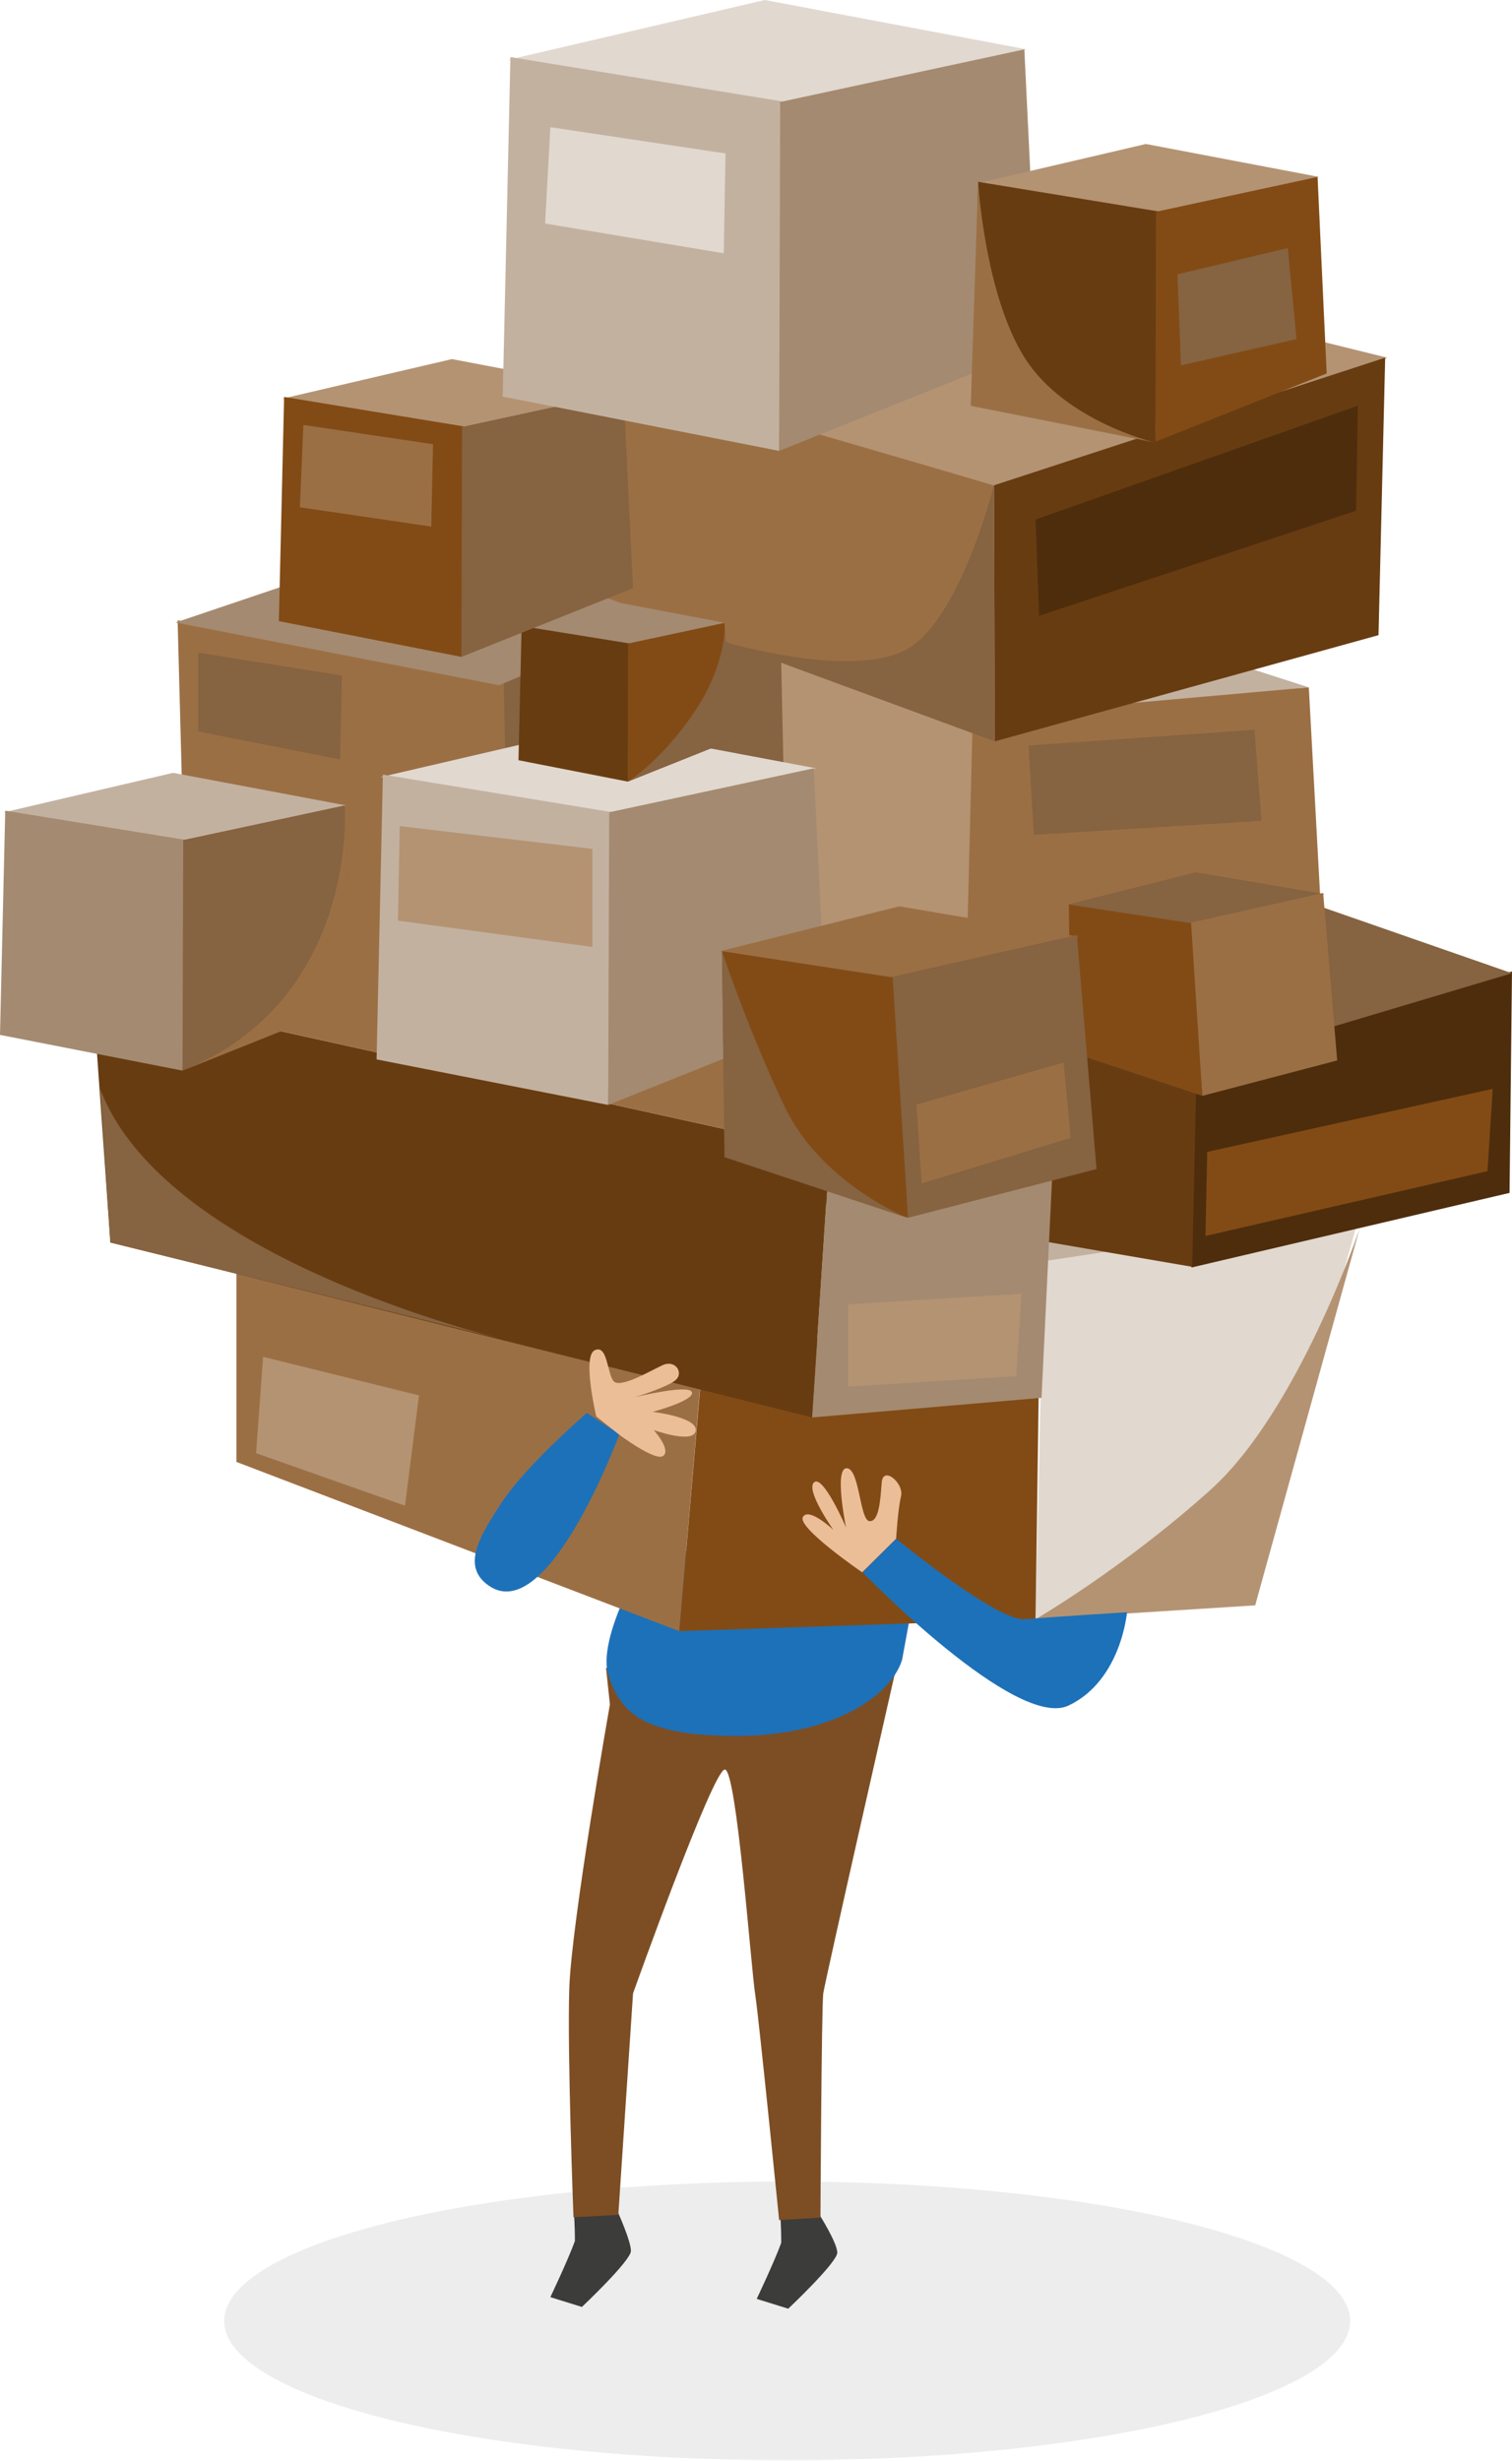 <?xml version="1.0" encoding="utf-8"?>
<!-- Generator: Adobe Illustrator 19.0.0, SVG Export Plug-In . SVG Version: 6.00 Build 0)  -->
<svg version="1.1" xmlns="http://www.w3.org/2000/svg" xmlns:xlink="http://www.w3.org/1999/xlink" x="0px" y="0px"
	 viewBox="0 0 431.6 702.4" style="enable-background:new 0 0 431.6 702.4;" xml:space="preserve">
<style type="text/css">
	.st0{fill:#EDEDED;}
	.st1{fill:#3C3C3B;}
	.st2{fill:#7D4E24;}
	.st3{fill:#1D71B8;}
	.st4{fill:#C3B1A0;}
	.st5{fill:#E1D8CF;}
	.st6{fill:#B49373;}
	.st7{fill:#4E2D0D;}
	.st8{fill:#683C11;}
	.st9{fill:#866341;}
	.st10{fill:#824B15;}
	.st11{fill:#9B6F44;}
	.st12{fill:#A48A70;}
	.st13{fill:#ECBE98;}
</style>
<g id="Background">
</g>
<g id="Objects">
	<ellipse class="st0" cx="224.7" cy="662.5" rx="160.7" ry="39.8"/>
	<g>
		<g>
			<path class="st1" d="M176.4,631.5c0,0,3.7,8.2,3.7,11c0,2.8-14,16-14,16l-9-2.8c0,0,5-10.5,7-16c0-5-0.3-8.3-0.3-8.3L176.4,631.5
				z"/>
			<path class="st1" d="M233.8,632c0,0,5.2,8.2,5.2,11c0,2.8-14,16-14,16l-9-2.8c0,0,5-10.5,7-16c0-5-0.3-8.3-0.3-8.3L233.8,632z"/>
			<path class="st2" d="M173,476.2l1.1,10.3c0,0-11,62.4-11.6,81.1c-0.6,18.6,1.2,65.3,1.2,65.3l12.8-0.7l4.2-63.2
				c0,0,22.8-63.9,26.2-63.9c3.4,0,7.5,57.1,8.7,64.4c1.1,7.3,6.8,64.2,6.8,64.2l11.8-0.7c0,0,0.3-60,0.8-64
				c0.6-4,20.8-92.9,20.8-92.9H173z"/>
			<path class="st3" d="M257.5,473.8l5.7-31.1h-78c0,0-15.4,24.8-11.4,35.9c3.4,9.7,8.9,16.9,36.2,16.9
				C236.8,495.6,254.1,484.6,257.5,473.8z"/>
		</g>
		<g>
			<g>
				<polygon class="st4" points="389.4,346.4 311.4,322.7 256,336.8 296.7,383.2 				"/>
				<g>
					<polygon class="st5" points="364.6,429.8 388.2,346.4 297.9,360 295.6,462.2 358.3,458.3 					"/>
					<path class="st6" d="M295.6,462.2l62.7-4l29.8-107.5c0,0-17.5,52-42.5,74.5S295.6,462.2,295.6,462.2z"/>
				</g>
			</g>
			<g>
				<polygon class="st7" points="430.9,340.5 340.1,361.8 340.5,303.2 431.6,277.3 				"/>
				<polygon class="st8" points="341.6,303.4 213.1,270.7 209.2,339.1 340.3,361.6 				"/>
				<polygon class="st9" points="431.6,277.8 298.9,231.6 209.1,272.2 338.8,305.5 				"/>
				<polygon class="st10" points="344.1,352.8 344.6,328.8 426.1,310.8 424.6,334.3 				"/>
			</g>
			<g>
				<polygon class="st11" points="373.6,196.2 377.5,267.9 275.8,279.2 276.4,202.8 				"/>
				<polygon class="st6" points="196,174.9 277.6,207.2 275.8,279.2 196.6,257.2 				"/>
				<polygon class="st4" points="373.6,196.2 285.9,168 201.7,183.2 277.6,204.7 				"/>
				<polygon class="st9" points="293.6,212.8 295.1,238.3 360.1,234.3 358.1,208.3 				"/>
			</g>
			<g>
				<g>
					<polygon class="st11" points="50.7,177.1 53.1,267.8 146.3,284.2 145.6,191.1 					"/>
					<polygon class="st9" points="222.4,162.1 143.7,191.2 145.7,282.9 224.4,253.9 					"/>
					<polygon class="st12" points="50.1,177.7 137.4,148.2 221.1,162.2 142.5,195.6 					"/>
				</g>
				<polygon class="st9" points="56.6,186.3 56.6,208.8 97.1,216.8 97.6,192.8 				"/>
			</g>
			<g>
				<polygon class="st11" points="67.5,417.3 193.9,465.6 201.1,381.2 67.5,340.1 				"/>
				<polygon class="st10" points="295.6,462.2 193.9,465.6 201.1,381.9 296.7,382.6 				"/>
				<polygon class="st6" points="73.1,414.8 75.1,387.3 119.6,398.3 115.6,429.8 				"/>
			</g>
			<g>
				<polygon class="st12" points="300.7,328.4 236.8,328.9 231.8,404.6 297.3,399 				"/>
				<polygon class="st6" points="242.1,395.8 242.1,372.3 291.6,369.3 290.1,392.8 				"/>
				<g>
					<polygon class="st8" points="236.8,328.9 231.8,404.6 31.5,354.6 26.4,282.5 					"/>
					<path class="st9" d="M28.6,310.8l2.9,43.9l118.1,29.1C149.6,383.8,47.6,361.3,28.6,310.8z"/>
				</g>
			</g>
			<polygon class="st11" points="300.7,328.4 199,293.9 90.3,262.9 26.4,282.5 236.8,328.9 			"/>
			<g>
				<polygon class="st9" points="341.3,249 304.7,258.2 340,263.5 378.1,255.2 				"/>
				<polygon class="st11" points="343.2,312.8 339.3,263.5 377.7,254.9 381.7,302.7 				"/>
				<polygon class="st10" points="305.1,258.2 340,263.5 343.2,312.8 305.6,300.3 				"/>
			</g>
			<g>
				<g>
					<polygon class="st5" points="170.2,207.5 232.9,219.3 173.9,231.9 108.7,221.8 					"/>
					<polygon class="st4" points="173.6,315.4 175.1,231.9 109.3,221.1 107.5,302.4 					"/>
					<polygon class="st12" points="232.3,219.3 173.9,231.9 173.6,315.4 235.7,290.5 					"/>
				</g>
				<polygon class="st6" points="114.1,235.8 113.6,262.8 169.1,270.3 169.1,242.3 				"/>
			</g>
			<g>
				<g>
					<polygon class="st4" points="49.4,220.6 98.8,229.9 52.3,239.8 1,231.9 					"/>
					<polygon class="st12" points="52.1,305.6 53.3,239.8 1.5,231.4 0,295.4 					"/>
					<polygon class="st9" points="98.4,229.9 52.3,239.8 52.1,305.6 101,286 					"/>
				</g>
				<path class="st11" d="M52.1,305.6l49-19.6l-2.7-56.1C98.4,229.9,102.6,285.4,52.1,305.6z"/>
			</g>
			<g>
				<g>
					<polygon class="st11" points="256.7,258.7 205.6,271.5 254.8,279 308,267.4 					"/>
					<polygon class="st9" points="259.2,347.6 253.8,279 307.4,266.9 313,333.7 					"/>
					<polygon class="st10" points="206.1,271.5 254.8,279 259.2,347.6 206.9,330.3 					"/>
				</g>
				<polygon class="st11" points="263.1,337.8 261.6,315.3 303.6,303.3 305.6,324.8 				"/>
				<path class="st9" d="M206.1,271.5l0.7,58.8l52.4,17.4c0,0-24.7-9.8-35.2-31.8S206.1,271.5,206.1,271.5z"/>
			</g>
			<g>
				<polygon class="st6" points="280.8,73.7 396,102.1 283.7,138.5 162.5,104 				"/>
				<polygon class="st11" points="283.7,138.5 284,211.6 162.5,166.7 163.1,103.4 				"/>
				<polygon class="st8" points="395.4,102.1 393.5,181.3 284,211.6 283.7,138.5 				"/>
				<polygon class="st7" points="295.6,148.3 296.6,175.8 387.1,145.8 387.6,115.8 				"/>
				<path class="st9" d="M283.7,138.5l0.2,73.1l-76.9-28.3c0,0,39,11.5,53.5,1S283.7,138.5,283.7,138.5z"/>
			</g>
			<g>
				<g>
					<polygon class="st12" points="177.6,172.2 207.1,177.8 179.3,183.7 148.6,179 					"/>
					<polygon class="st8" points="179.2,223.1 179.9,183.7 148.9,178.7 148,217 					"/>
					<polygon class="st10" points="206.8,177.8 179.3,183.7 179.2,223.1 208.4,211.4 					"/>
				</g>
				<path class="st9" d="M179.2,223.1l29.3-11.7l-1.6-33.5c0,0,0.7,11.5-8.8,25.5S179.2,223.1,179.2,223.1z"/>
			</g>
			<g>
				<g>
					<polygon class="st6" points="129,102.5 178.4,111.9 131.9,121.8 80.6,113.8 					"/>
					<polygon class="st10" points="131.7,187.5 132.9,121.8 81.1,113.3 79.6,177.3 					"/>
					<polygon class="st9" points="178,111.9 131.9,121.8 131.7,187.5 180.7,167.9 					"/>
				</g>
				<polygon class="st11" points="86.6,121.3 85.6,144.8 123.1,150.3 123.6,126.8 				"/>
			</g>
			<g>
				<g>
					<polygon class="st5" points="218.3,0 293.1,14.1 222.7,29.1 145,17.1 					"/>
					<polygon class="st4" points="222.4,128.7 224.2,29.1 145.7,16.3 143.5,113.2 					"/>
					<polygon class="st12" points="292.4,14.1 222.7,29.1 222.4,128.7 296.5,99 					"/>
				</g>
				<polygon class="st5" points="157.1,36.3 207.1,43.8 206.6,72.3 155.6,63.8 				"/>
			</g>
			<g>
				<g>
					<polygon class="st6" points="327.1,41.1 376.5,50.5 330,60.4 278.7,52.4 					"/>
					<polygon class="st8" points="329.8,126.1 331,60.4 279.2,51.9 277.7,115.9 					"/>
					<polygon class="st10" points="376.1,50.5 330,60.4 329.8,126.1 378.7,106.6 					"/>
				</g>
				<polygon class="st9" points="336.1,78.3 337.1,104.3 370.1,96.8 367.6,70.8 				"/>
				<path class="st11" d="M329.6,126.3l-52.5-10.5l2.1-63.9c0,0,1.9,32.4,13.4,50.4S329.6,126.3,329.6,126.3z"/>
			</g>
		</g>
		<g>
			<g>
				<path class="st3" d="M321.7,460.2c0,0-1.6,19.4-16.6,26.6c-15,7.3-58.9-38-58.9-38l9.6-9.6c0,0,28.8,23.7,36.8,23
					S321.7,460.2,321.7,460.2z"/>
				<path class="st13" d="M255.8,439.2c0,0,0.5-8.5,1.4-12.1c0.9-3.7-5.1-8.8-5.5-4c-0.4,4.8-0.7,11.3-3.5,11.1
					c-2.8-0.2-2.8-15-6.5-15.1s-0.2,16.9-0.2,16.9s-6.5-15.1-9.1-12.9c-2.6,2.2,5.5,13.6,5.5,13.6s-7-6.6-8.7-3.7
					c-1.8,3,16.9,15.8,16.9,15.8L255.8,439.2z"/>
			</g>
			<g>
				<path class="st3" d="M139.5,452.6c-7.7-5.4-3-13.6,3.9-24c6.8-10.3,24.1-25.3,24.1-25.3l9.3,6.1
					C176.8,409.4,156.5,464.5,139.5,452.6z"/>
				<path class="st13" d="M170.2,404.3c0,0-4.1-17.3-0.4-18.9c3.7-1.7,3.5,6.9,5.4,8.9c2,2,10.2-2.9,13.9-4.6c3.7-1.7,6,2.1,3.9,4.1
					c-2,2-11.7,5-11.7,5s15.5-3.8,16.2-1.4c0.8,2.4-11.2,5.6-11.2,5.6s12.9,1.5,12.3,5.4c-0.6,3.9-12-0.2-12-0.2s4.9,5.4,2.8,7.3
					c-2,2-12.8-6.1-12.8-6.1L170.2,404.3z"/>
			</g>
		</g>
	</g>
</g>
</svg>
